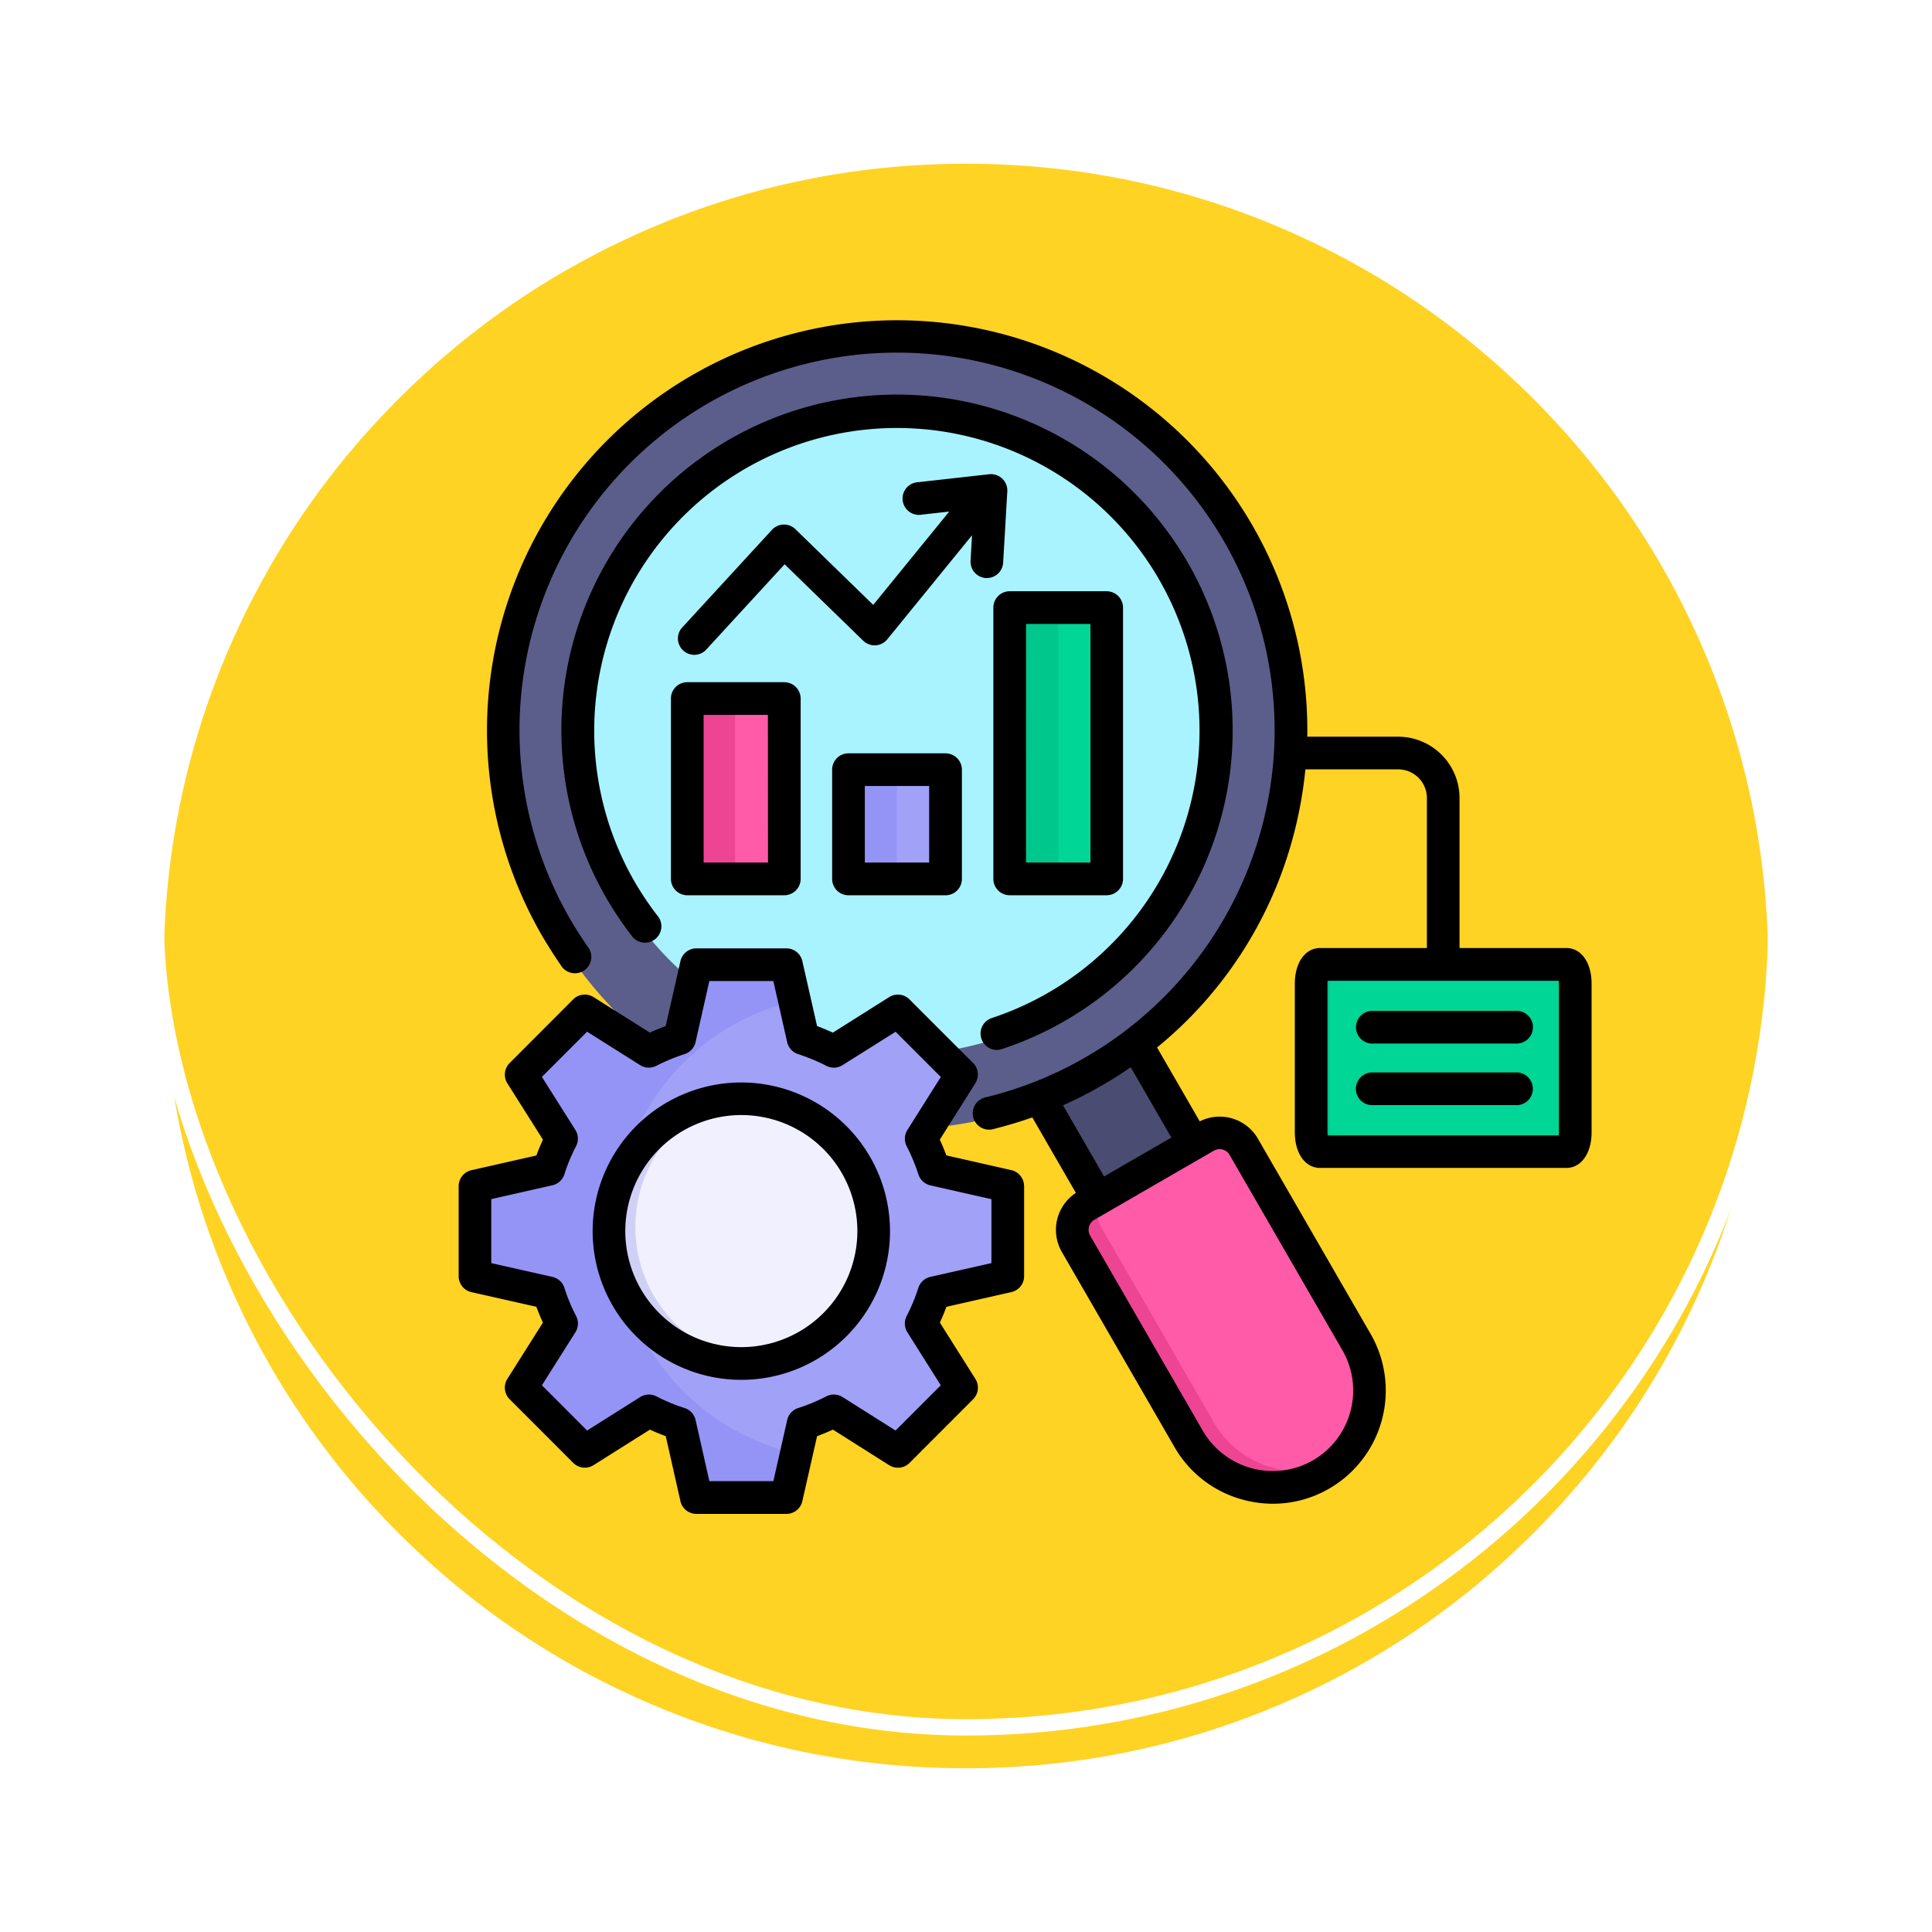 <svg xmlns="http://www.w3.org/2000/svg" xmlns:xlink="http://www.w3.org/1999/xlink" width="118" height="118" viewBox="0 0 118 118">
  <defs>
    <filter id="Trazado_896985" x="0" y="0" width="118" height="118" filterUnits="userSpaceOnUse">
      <feOffset dy="3" input="SourceAlpha"/>
      <feGaussianBlur stdDeviation="3" result="blur"/>
      <feFlood flood-opacity="0.161"/>
      <feComposite operator="in" in2="blur"/>
      <feComposite in="SourceGraphic"/>
    </filter>
  </defs>
  <g id="Grupo_1198250" data-name="Grupo 1198250" transform="translate(-326 -2270.544)">
    <g id="Grupo_1197924" data-name="Grupo 1197924" transform="translate(0.109 -1575.456)">
      <g id="Grupo_1111318" data-name="Grupo 1111318" transform="translate(334.891 3852)">
        <g id="Grupo_1109826" data-name="Grupo 1109826" transform="translate(0)">
          <g id="Grupo_1098742" data-name="Grupo 1098742" transform="translate(0 0)">
            <g transform="matrix(1, 0, 0, 1, -9, -6)" filter="url(#Trazado_896985)">
              <g id="Trazado_896985-2" data-name="Trazado 896985" transform="translate(9 6)" fill="#fc0" opacity="0.859">
                <path d="M 50 99.5 C 43.317 99.5 36.835 98.191 30.732 95.61 C 24.838 93.117 19.544 89.548 14.998 85.002 C 10.452 80.456 6.883 75.162 4.39 69.268 C 1.809 63.165 0.5 56.683 0.5 50 C 0.5 43.317 1.809 36.835 4.39 30.732 C 6.883 24.838 10.452 19.544 14.998 14.998 C 19.544 10.452 24.838 6.883 30.732 4.39 C 36.835 1.809 43.317 0.5 50 0.5 C 56.683 0.5 63.165 1.809 69.267 4.39 C 75.162 6.883 80.456 10.452 85.002 14.998 C 89.548 19.544 93.117 24.838 95.61 30.732 C 98.191 36.835 99.5 43.317 99.5 50 C 99.5 56.683 98.191 63.165 95.61 69.268 C 93.117 75.162 89.548 80.456 85.002 85.002 C 80.456 89.548 75.162 93.117 69.267 95.61 C 63.165 98.191 56.683 99.5 50 99.5 Z" stroke="none"/>
                <path d="M 50 1 C 43.385 1 36.968 2.295 30.927 4.85 C 25.092 7.318 19.852 10.851 15.352 15.352 C 10.851 19.852 7.318 25.092 4.85 30.927 C 2.295 36.968 1 43.385 1 50 C 1 56.615 2.295 63.032 4.85 69.073 C 7.318 74.908 10.851 80.148 15.352 84.648 C 19.852 89.149 25.092 92.682 30.927 95.15 C 36.968 97.705 43.385 99 50 99 C 56.615 99 63.032 97.705 69.073 95.15 C 74.907 92.682 80.148 89.149 84.648 84.648 C 89.149 80.148 92.682 74.908 95.15 69.073 C 97.704 63.032 99 56.615 99 50 C 99 43.385 97.704 36.968 95.15 30.927 C 92.682 25.092 89.149 19.852 84.648 15.352 C 80.148 10.851 74.907 7.318 69.073 4.85 C 63.032 2.295 56.615 1 50 1 M 50 -7.62939453125e-06 C 77.614 -7.62939453125e-06 100 22.386 100 50 L 100 50 C 100 77.614 77.614 100 50 100 C 22.386 100 0 77.614 0 50 L 0 50 C 0 22.386 22.386 -7.62939453125e-06 50 -7.62939453125e-06 Z" stroke="none" fill="#fff"/>
              </g>
            </g>
            <g id="Rectángulo_400907" data-name="Rectángulo 400907" transform="translate(0)" fill="none" stroke="#fff" stroke-width="1">
              <rect width="100" height="100" rx="50" stroke="none"/>
              <rect x="0.5" y="0.5" width="99" height="99" rx="49.5" fill="none"/>
            </g>
          </g>
        </g>
      </g>
    </g>
    <g id="data-analysis_12966901" transform="translate(340.45 2289.58)">
      <g id="Grupo_1198249" data-name="Grupo 1198249" transform="translate(14.478 1.714)">
        <g id="Grupo_1198232" data-name="Grupo 1198232" transform="translate(30.591 36.32)">
          <path id="Trazado_916326" data-name="Trazado 916326" d="M240.2,263.494l-5.847,3.375,7.563,13.1,5.847-3.379Z" transform="translate(-234.352 -263.494)" fill="#4a4d71" fill-rule="evenodd"/>
        </g>
        <g id="Grupo_1198233" data-name="Grupo 1198233" transform="translate(1.727)">
          <path id="Trazado_916327" data-name="Trazado 916327" d="M44.162,12.24A24.108,24.108,0,1,0,77.1,21.061,24.109,24.109,0,0,0,44.162,12.24Z" transform="translate(-32.104 -9.004)" fill="#5b5e8b" fill-rule="evenodd"/>
        </g>
        <g id="Grupo_1198234" data-name="Grupo 1198234" transform="translate(36.564 48.766)">
          <path id="Trazado_916328" data-name="Trazado 916328" d="M291.435,371.615a5.948,5.948,0,0,1-8.105-2.169l-6.9-11.957a1.71,1.71,0,0,1,.623-2.327l7.324-4.228a1.708,1.708,0,0,1,2.327.623l6.9,11.957A5.948,5.948,0,0,1,291.435,371.615Z" transform="translate(-276.2 -350.707)" fill="#ff5ba8" fill-rule="evenodd"/>
        </g>
        <g id="Grupo_1198235" data-name="Grupo 1198235" transform="translate(6.292 4.563)">
          <path id="Trazado_916329" data-name="Trazado 916329" d="M73.862,43.6a19.548,19.548,0,1,0,26.7,7.154,19.545,19.545,0,0,0-26.7-7.154Z" transform="translate(-64.085 -40.977)" fill="#a8f3ff" fill-rule="evenodd"/>
        </g>
        <g id="Grupo_1198236" data-name="Grupo 1198236" transform="translate(13.001 22.181)">
          <path id="Trazado_916330" data-name="Trazado 916330" d="M111.1,164.427h5.94v11.035H111.1Z" transform="translate(-111.1 -164.427)" fill="#ff5ba8" fill-rule="evenodd"/>
        </g>
        <g id="Grupo_1198237" data-name="Grupo 1198237" transform="translate(22.871 26.531)">
          <path id="Trazado_916331" data-name="Trazado 916331" d="M180.254,194.907h5.94v6.685h-5.94Z" transform="translate(-180.254 -194.907)" fill="#a1a1f8" fill-rule="evenodd"/>
        </g>
        <g id="Grupo_1198238" data-name="Grupo 1198238" transform="translate(32.74 16.609)">
          <path id="Trazado_916332" data-name="Trazado 916332" d="M249.408,125.384h5.94v16.607h-5.94Z" transform="translate(-249.408 -125.384)" fill="#00d696" fill-rule="evenodd"/>
        </g>
        <g id="Grupo_1198239" data-name="Grupo 1198239" transform="translate(51.196 38.448)">
          <path id="Trazado_916333" data-name="Trazado 916333" d="M394.346,289.872H379.269c-.3,0-.542-.53-.542-1.182v-9.1c0-.648.243-1.182.542-1.182h15.077c.3,0,.546.534.546,1.182v9.1C394.893,289.342,394.646,289.872,394.346,289.872Z" transform="translate(-378.727 -278.408)" fill="#00d696" fill-rule="evenodd"/>
        </g>
        <g id="Grupo_1198240" data-name="Grupo 1198240" transform="translate(0 37.881)">
          <path id="Trazado_916334" data-name="Trazado 916334" d="M40.091,278.962a12.356,12.356,0,0,1,1.882.781l3.921-2.476,3.9,3.9-2.472,3.921a12.608,12.608,0,0,1,.781,1.882l4.52,1.024V293.5l-4.52,1.024a12.6,12.6,0,0,1-.781,1.882l2.472,3.921-3.9,3.9-3.921-2.476a12.789,12.789,0,0,1-1.882.781l-1.024,4.52H33.552l-1.02-4.52a12.432,12.432,0,0,1-1.882-.781l-3.925,2.476-3.9-3.9,2.476-3.921a11.817,11.817,0,0,1-.781-1.882L20,293.505v-5.511l4.524-1.024a11.811,11.811,0,0,1,.781-1.882l-2.476-3.921,3.9-3.9,3.925,2.476a12.028,12.028,0,0,1,1.882-.781l1.02-4.524h5.515Z" transform="translate(-20 -274.438)" fill="#a1a1f8" fill-rule="evenodd"/>
        </g>
        <g id="Grupo_1198241" data-name="Grupo 1198241" transform="translate(0 37.881)">
          <path id="Trazado_916335" data-name="Trazado 916335" d="M39.629,304.564l-.562,2.493H33.552l-1.02-4.52a12.431,12.431,0,0,1-1.882-.781l-3.925,2.476-3.9-3.9,2.476-3.921a11.816,11.816,0,0,1-.781-1.882L20,293.505v-5.511l4.524-1.024a11.812,11.812,0,0,1,.781-1.882l-2.476-3.921,3.9-3.9,3.925,2.476a12.032,12.032,0,0,1,1.882-.781l1.02-4.524h5.515l.562,2.5a14.18,14.18,0,0,0,0,27.629Z" transform="translate(-20 -274.438)" fill="#9494f7" fill-rule="evenodd"/>
        </g>
        <g id="Grupo_1198242" data-name="Grupo 1198242" transform="translate(7.968 45.849)">
          <path id="Trazado_916336" data-name="Trazado 916336" d="M84.172,346.95a8.342,8.342,0,1,0-8.344-8.34A8.357,8.357,0,0,0,84.172,346.95Z" transform="translate(-75.828 -330.266)" fill="#f1f0ff" fill-rule="evenodd"/>
        </g>
        <g id="Grupo_1198243" data-name="Grupo 1198243" transform="translate(7.968 45.849)">
          <path id="Trazado_916337" data-name="Trazado 916337" d="M77.739,338.61a8.341,8.341,0,0,1,7.385-8.287,8.22,8.22,0,0,0-.951-.057,8.342,8.342,0,1,0,0,16.684,8.222,8.222,0,0,0,.951-.053,8.341,8.341,0,0,1-7.385-8.287Z" transform="translate(-75.829 -330.266)" fill="#d0d0f7" fill-rule="evenodd"/>
        </g>
        <g id="Grupo_1198244" data-name="Grupo 1198244" transform="translate(36.564 52.776)">
          <path id="Trazado_916338" data-name="Trazado 916338" d="M291.435,395.705a5.948,5.948,0,0,1-8.105-2.169l-6.9-11.957a1.71,1.71,0,0,1,.623-2.327l.769-.445a1.712,1.712,0,0,0,.134,1.408l6.9,11.957a5.953,5.953,0,0,0,8.105,2.169l.162-.1A5.9,5.9,0,0,1,291.435,395.705Z" transform="translate(-276.2 -378.807)" fill="#ed4593" fill-rule="evenodd"/>
        </g>
        <g id="Grupo_1198245" data-name="Grupo 1198245" transform="translate(51.196 38.448)">
          <path id="Trazado_916339" data-name="Trazado 916339" d="M379.808,288.69v-9.1c0-.648.247-1.182.546-1.182h-1.085c-.3,0-.542.534-.542,1.182v9.1c0,.651.243,1.182.542,1.182h1.085C380.054,289.872,379.808,289.342,379.808,288.69Z" transform="translate(-378.727 -278.408)" fill="#00c78b" fill-rule="evenodd"/>
        </g>
        <g id="Grupo_1198246" data-name="Grupo 1198246" transform="translate(13.001 22.181)">
          <path id="Trazado_916340" data-name="Trazado 916340" d="M111.1,164.427h2.97v11.035H111.1Z" transform="translate(-111.1 -164.427)" fill="#ed4593" fill-rule="evenodd"/>
        </g>
        <g id="Grupo_1198247" data-name="Grupo 1198247" transform="translate(22.871 26.531)">
          <path id="Trazado_916341" data-name="Trazado 916341" d="M180.254,194.907h2.97v6.685h-2.97Z" transform="translate(-180.254 -194.907)" fill="#9494f7" fill-rule="evenodd"/>
        </g>
        <g id="Grupo_1198248" data-name="Grupo 1198248" transform="translate(32.74 16.609)">
          <path id="Trazado_916342" data-name="Trazado 916342" d="M249.408,125.384h2.97v16.607h-2.97Z" transform="translate(-249.408 -125.384)" fill="#00c78b" fill-rule="evenodd"/>
        </g>
      </g>
      <path id="Trazado_916343" data-name="Trazado 916343" d="M44.828,15.215l.091-1.559-5.177,6.357a1,1,0,0,1-1.469.085l-4.8-4.67-4.837,5.264a1,1,0,0,1-1.468-1.349L32.7,13.323a1,1,0,0,1,1.43-.04l4.754,4.626,4.641-5.7-1.664.186a1,1,0,1,1-.222-1.982l4.328-.484a1,1,0,0,1,1.106,1.049l-.254,4.352a1,1,0,0,1-.994.939l-.059,0a1,1,0,0,1-.937-1.054ZM43.3,26.976a1,1,0,0,1,1,1v6.669a1,1,0,0,1-1,1H37.374a1,1,0,0,1-1-1V27.974a1,1,0,0,1,1-1Zm-1,1.994H38.371v4.675H42.3Zm-8.849-6.338a1,1,0,0,1,1,1V34.643a1,1,0,0,1-1,1H27.528a1,1,0,0,1-1-1V23.63a1,1,0,0,1,1-1h5.926Zm-1,1.994H28.525v9.019h3.932Zm14.764-7.55h5.926a1,1,0,0,1,1,1V34.643a1,1,0,0,1-1,1H47.221a1,1,0,0,1-1-1V18.075a1,1,0,0,1,1-1Zm1,16.568H52.15V19.072H48.218ZM39.909,56.157a9.081,9.081,0,1,1-9.079-9.079A9.09,9.09,0,0,1,39.909,56.157Zm-1.994,0a7.087,7.087,0,1,0-7.085,7.085A7.093,7.093,0,0,0,37.915,56.157ZM82.759,41.042v9.079c0,1.281-.634,2.176-1.542,2.176H66.175c-.908,0-1.542-.895-1.542-2.176V41.042c0-1.281.634-2.176,1.542-2.176H72.7v-9.16a1.754,1.754,0,0,0-1.752-1.752H65.278a25.362,25.362,0,0,1-.743,4.091,24.861,24.861,0,0,1-8.316,12.895l2.607,4.513a2.7,2.7,0,0,1,3.55,1.053l6.888,11.931a6.922,6.922,0,0,1-2.528,9.444,6.852,6.852,0,0,1-3.438.926,6.986,6.986,0,0,1-1.81-.24,6.865,6.865,0,0,1-4.2-3.215L50.4,57.422a2.7,2.7,0,0,1,.862-3.6L48.6,49.212c-.766.269-1.543.5-2.332.7a1,1,0,1,1-.473-1.938A23.115,23.115,0,0,0,62.608,31.528a23.291,23.291,0,0,0,.749-4.561s0-.007,0-.01a1.01,1.01,0,0,1,.007-.116A23.06,23.06,0,1,0,20.369,37.092c.33.569.68,1.12,1.07,1.683A1,1,0,1,1,19.8,39.91c-.415-.6-.8-1.211-1.157-1.82A25.052,25.052,0,1,1,65.395,25.959h5.552a3.751,3.751,0,0,1,3.746,3.746v9.16h6.524c.908,0,1.542.895,1.542,2.176Zm-29.64,14,0,0h0l-.732.423a.7.7,0,0,0-.325.429.689.689,0,0,0,.067.529l6.888,11.932a4.937,4.937,0,0,0,6.724,1.8h0a4.925,4.925,0,0,0,1.8-6.72L60.648,51.5a.7.7,0,0,0-.61-.35.7.7,0,0,0-.349.094Zm1.493-8.894q-.848.586-1.75,1.108a25.248,25.248,0,0,1-2.386,1.216l2.507,4.345,4.11-2.373Zm26.153-5.1a1.446,1.446,0,0,0-.011-.182H66.638a1.446,1.446,0,0,0-.011.182v9.079a1.445,1.445,0,0,0,.011.182H80.754a1.445,1.445,0,0,0,.011-.182V41.042ZM78.1,42.705H69.291a1,1,0,0,0,0,1.994H78.1a1,1,0,1,0,0-1.994ZM46.421,45.091a1,1,0,0,0,.312-.05,20.5,20.5,0,1,0-24.149-9.226,21.39,21.39,0,0,0,1.525,2.274,1,1,0,1,0,1.581-1.216,19.381,19.381,0,0,1-1.38-2.058,18.485,18.485,0,1,1,21.8,8.332,1,1,0,0,0,.311,1.944ZM48.1,53.407v5.5a1,1,0,0,1-.778.973l-3.968.9q-.18.487-.4.964l2.171,3.443a1,1,0,0,1-.138,1.237l-3.888,3.892a1,1,0,0,1-1.238.138l-3.441-2.174c-.319.148-.641.282-.966.4l-.9,3.971a1,1,0,0,1-.973.777h-5.5a1,1,0,0,1-.973-.778l-.895-3.969q-.489-.18-.967-.4L21.8,70.452a1,1,0,0,1-1.237-.139l-3.888-3.892a1,1,0,0,1-.138-1.237l2.173-3.44q-.221-.477-.4-.966l-3.969-.895a1,1,0,0,1-.778-.973v-5.5a1,1,0,0,1,.777-.973l3.971-.9q.18-.486.4-.966l-2.173-3.441a1,1,0,0,1,.138-1.237L20.561,42a1,1,0,0,1,1.237-.138l3.444,2.171c.319-.147.643-.281.967-.4l.9-3.968a1,1,0,0,1,.973-.778h5.5a1,1,0,0,1,.972.777l.9,3.97q.485.18.963.4l3.444-2.171A1,1,0,0,1,41.095,42l3.888,3.888a1,1,0,0,1,.138,1.237l-2.171,3.444q.219.477.4.963l3.97.9a1,1,0,0,1,.777.972Zm-1.995.8-3.733-.845a1,1,0,0,1-.728-.666,11.8,11.8,0,0,0-.719-1.731,1,1,0,0,1,.045-.985l2.042-3.238-2.761-2.761L37.01,46.019a1,1,0,0,1-.985.045,11.845,11.845,0,0,0-1.731-.719,1,1,0,0,1-.666-.729l-.845-3.733H28.874l-.842,3.732a1,1,0,0,1-.668.73,11.713,11.713,0,0,0-1.733.718,1,1,0,0,1-.985-.045l-3.238-2.042-2.761,2.761,2.045,3.238a1,1,0,0,1,.043.99,10.994,10.994,0,0,0-.714,1.721,1,1,0,0,1-.73.671l-3.736.845v3.908l3.736.842a1,1,0,0,1,.732.673,10.676,10.676,0,0,0,.713,1.716,1,1,0,0,1-.042.993l-2.045,3.238,2.761,2.764,3.242-2.046a1,1,0,0,1,.992-.041,10.662,10.662,0,0,0,1.717.712,1,1,0,0,1,.673.732l.842,3.736h3.908l.845-3.736a1,1,0,0,1,.671-.731,10.987,10.987,0,0,0,1.721-.714,1,1,0,0,1,.99.043l3.237,2.045,2.762-2.764-2.042-3.238a1,1,0,0,1-.044-.987,11.46,11.46,0,0,0,.717-1.727,1,1,0,0,1,.73-.668l3.732-.842V54.2Zm32-7.741H69.291a1,1,0,0,0,0,1.995H78.1a1,1,0,1,0,0-1.995Z" transform="translate(0 0)"/>
    </g>
  </g>
</svg>
